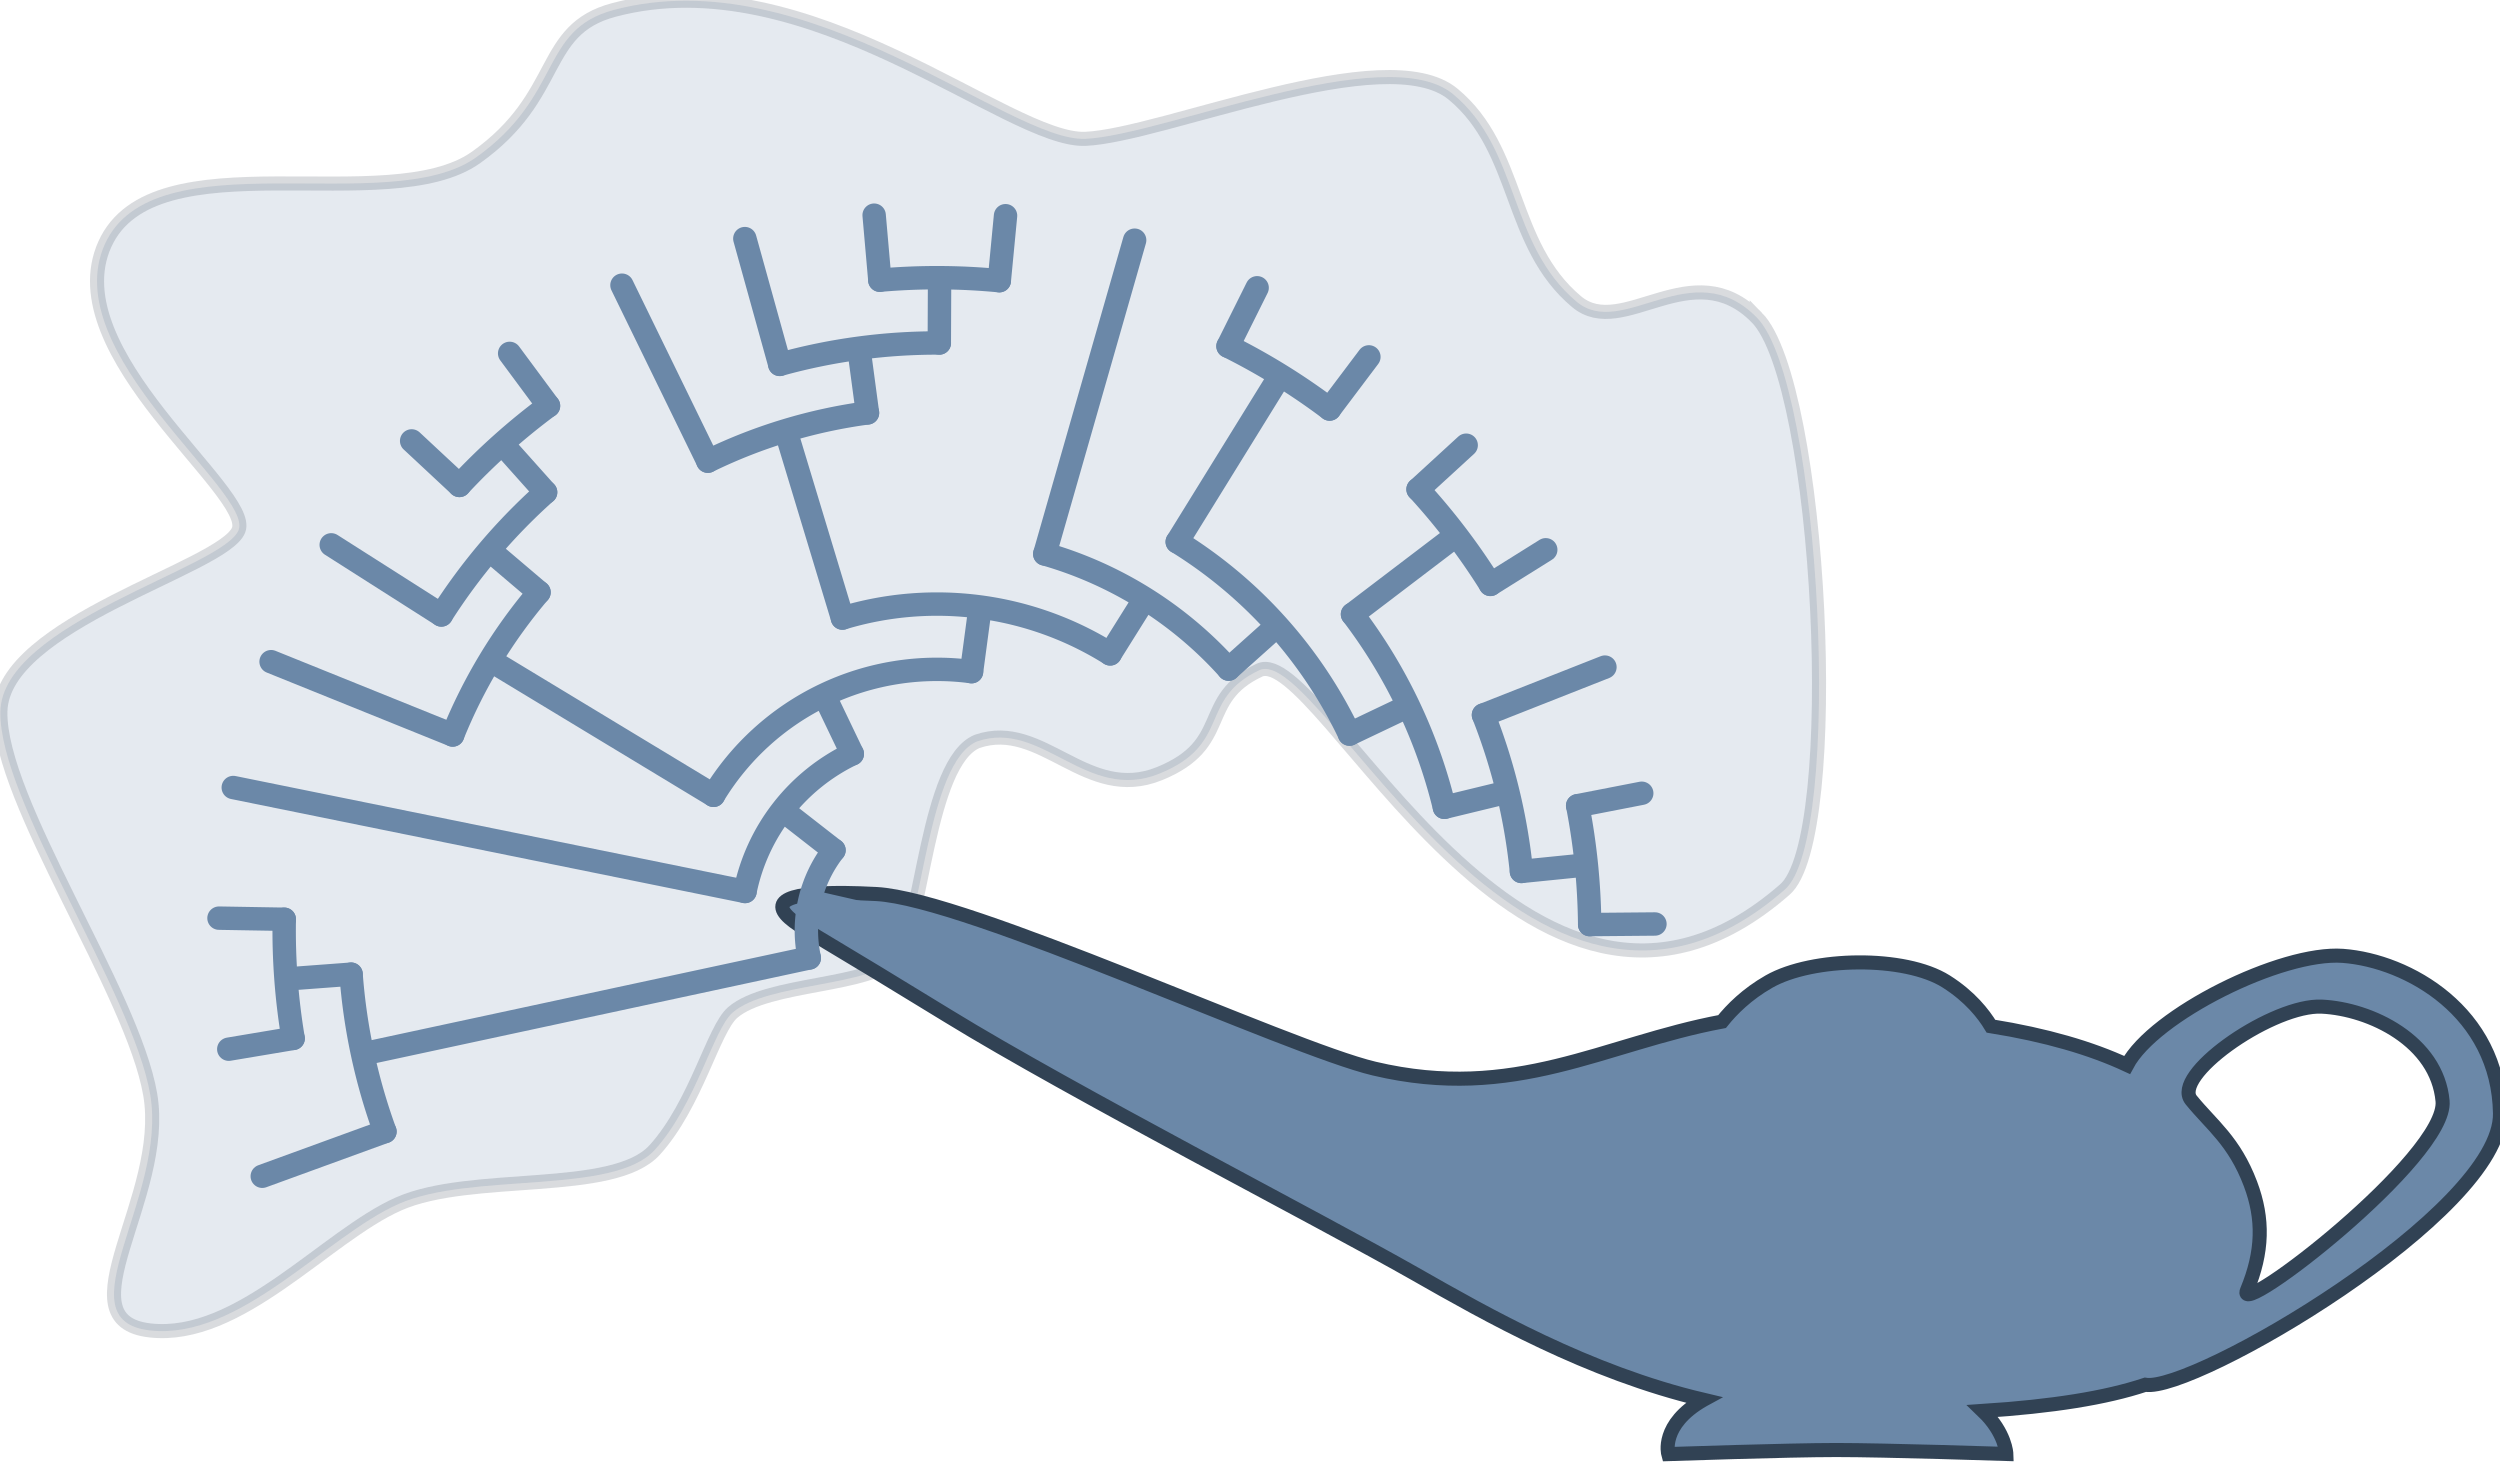<?xml version="1.0" encoding="UTF-8" standalone="no"?>
<!-- Created with Inkscape (http://www.inkscape.org/) -->

<svg
   xmlns:dc="http://purl.org/dc/elements/1.1/"
   xmlns:cc="http://creativecommons.org/ns#"
   xmlns:rdf="http://www.w3.org/1999/02/22-rdf-syntax-ns#"
   xmlns:svg="http://www.w3.org/2000/svg"
   xmlns="http://www.w3.org/2000/svg"
   xmlns:sodipodi="http://sodipodi.sourceforge.net/DTD/sodipodi-0.dtd"
   xmlns:inkscape="http://www.inkscape.org/namespaces/inkscape"
   width="150.26mm"
   height="87.976mm"
   viewBox="0 0 532.416 311.728"
   id="svg2"
   version="1.1"
   inkscape:version="0.91 r13725"
   sodipodi:docname="geny.svg">
  <defs
     id="defs4">
    <marker
       inkscape:stockid="Arrow1Mend"
       orient="auto"
       refY="0"
       refX="0"
       id="Arrow1Mend"
       style="overflow:visible"
       inkscape:isstock="true">
      <path
         id="path4620"
         d="M 0,0 5,-5 -12.5,0 5,5 0,0 Z"
         style="fill-rule:evenodd;stroke:#000000;stroke-width:1pt"
         transform="matrix(-0.4,0,0,-0.4,-4,0)"
         inkscape:connector-curvature="0" />
    </marker>
    <marker
       inkscape:stockid="Arrow1Lstart"
       orient="auto"
       refY="0"
       refX="0"
       id="Arrow1Lstart"
       style="overflow:visible"
       inkscape:isstock="true">
      <path
         id="path4611"
         d="M 0,0 5,-5 -12.5,0 5,5 0,0 Z"
         style="fill-rule:evenodd;stroke:#000000;stroke-width:1pt"
         transform="matrix(0.8,0,0,0.8,10,0)"
         inkscape:connector-curvature="0" />
    </marker>
  </defs>
  <sodipodi:namedview
     id="base"
     pagecolor="#ffffff"
     bordercolor="#666666"
     borderopacity="1.0"
     inkscape:pageopacity="0.0"
     inkscape:pageshadow="2"
     inkscape:zoom="0.98994949"
     inkscape:cx="354.01297"
     inkscape:cy="36.624363"
     inkscape:document-units="px"
     inkscape:current-layer="g4501"
     showgrid="false"
     inkscape:window-width="1873"
     inkscape:window-height="1056"
     inkscape:window-x="47"
     inkscape:window-y="24"
     inkscape:window-maximized="1"
     fit-margin-top="0"
     fit-margin-left="0"
     fit-margin-right="0"
     fit-margin-bottom="0" />
  <g
     inkscape:label="Calque 1"
     inkscape:groupmode="layer"
     id="layer1"
     transform="translate(-188.802,-93.337)">
    <g
       style="overflow:hidden"
       id="g4405"
       transform="matrix(-0.681,-0.393,-0.393,0.681,1060.695,250.242)">
      <g
         id="g4501">
        <path
           sodipodi:nodetypes="zszzsszzzzzzzszcsscz"
           inkscape:connector-curvature="0"
           id="path4505"
           d="m 605.08,218.07 c 24.023,-6.67 28.336,23.514 44.404,20.686 23.806,-4.19 33.843,-28.027 57.072,-31.966 23.229,-3.938 62.594,49.074 80.209,60.262 17.615,11.187 89.354,-4.93 128.056,33.576 14.842,14.767 0.316,26.972 12.404,53.322 12.088,26.351 78.602,38.57 75.307,70.636 -3.295,32.066 -68.479,38.01 -70.075,48.905 -1.597,10.895 42.988,53.756 31.299,74.847 -11.69,21.091 -68.996,47.837 -86.997,69.547 -18.001,21.71 -9.571,65.067 -31.874,55.351 -22.303,-9.715 -28.5,-45.926 -41.179,-63.315 -12.679,-17.389 -49.295,-31.069 -52.794,-47.375 -3.5,-16.306 2.592,-36.219 0.325,-42.762 -4.134,-11.935 -29.357,-24.853 -31.1,-35.356 -1.743,-10.503 19.477,-49.771 10.419,-61.393 -12.192,-13.971 -33.986,-0.263 -47.089,-17.072 -13.103,-16.809 1.085,-22.628 -9.43,-37.787 -10.515,-15.159 -122.953,67.901 -152.955,-19.586 -7.206,-19.783 59.978,-123.851 84.001,-130.521 z"
           style="opacity:0.174;fill:#6b88a8;fill-opacity:1;fill-rule:nonzero;stroke:#263341;stroke-width:3.815;stroke-linecap:round;stroke-linejoin:miter;stroke-miterlimit:10;stroke-dasharray:none;stroke-dashoffset:0;stroke-opacity:1" />
        <path
           style="opacity:1;fill:#6b88a8;fill-opacity:1;fill-rule:nonzero;stroke:#314254;stroke-width:3;stroke-linecap:round;stroke-linejoin:miter;stroke-miterlimit:10;stroke-dasharray:none;stroke-dashoffset:0;stroke-opacity:1"
           d="M 179.904 190.123 C 166.023 189.985 163.28 192.514 170.113 196.996 C 175.856 200.762 175.517 200.19 201.889 216.385 C 228.261 232.579 280.859 259.684 301.279 271.314 C 316.407 279.931 338.043 292.322 362.725 298.17 C 362.716 298.175 362.706 298.177 362.697 298.182 C 353.448 303.448 355.201 309.727 355.201 309.727 C 355.201 309.727 380.68 308.875 390.969 308.875 C 401.258 308.875 427.223 309.727 427.223 309.727 C 427.223 309.727 427.088 305.251 422.207 300.568 C 437.075 299.602 448.378 297.809 456.828 295 C 466.916 296.756 532.737 258.355 532.416 237.234 C 532.088 215.677 512.907 204.699 498.953 203.652 C 485.851 202.67 458.65 216.22 452.971 226.879 C 445.313 223.308 435.739 220.496 423.982 218.604 C 422.413 216 419.529 212.285 414.445 209.07 C 405.626 203.494 385.968 203.804 376.719 209.07 C 371.989 211.763 368.753 215.032 366.703 217.594 C 341.375 222.336 322.618 234.706 292.59 227.578 C 274.24 223.222 206.079 191.394 186.541 190.348 C 184.099 190.217 181.887 190.143 179.904 190.123 z M 493.439 214.463 C 493.786 214.449 494.122 214.449 494.447 214.465 C 504.851 214.962 519.018 221.824 520.182 234.59 C 521.267 246.499 475.769 281.471 478.492 274.928 C 481.925 266.68 482.055 259.659 479.25 252.213 C 475.805 243.067 470.971 239.693 466.637 234.354 C 462.437 229.181 482.71 214.898 493.439 214.463 z "
           transform="matrix(-1.101,-0.636,-0.636,1.101,1060.026,381.597)"
           id="path4136" />
        <g
           transform="matrix(0.125,0.149,0.149,-0.125,714.423,472.868)"
           id="container_1"
           style="stroke:#6b88a8;stroke-width:32.597;stroke-linecap:round;stroke-linejoin:round;stroke-miterlimit:4;stroke-dasharray:none;stroke-dashoffset:0;stroke-opacity:1">
          <g
             id="container_2"
             style="stroke:#6b88a8;stroke-width:32.597;stroke-linecap:round;stroke-linejoin:round;stroke-miterlimit:4;stroke-dasharray:none;stroke-dashoffset:0;stroke-opacity:1" />
          <g
             id="container_3"
             style="stroke:#6b88a8;stroke-width:32.597;stroke-linecap:round;stroke-linejoin:round;stroke-miterlimit:4;stroke-dasharray:none;stroke-dashoffset:0;stroke-opacity:1" />
          <g
             id="container_4"
             style="stroke:#6b88a8;stroke-width:32.597;stroke-linecap:round;stroke-linejoin:round;stroke-miterlimit:4;stroke-dasharray:none;stroke-dashoffset:0;stroke-opacity:1">
            <g
               id="I11"
               style="stroke:#6b88a8;stroke-width:32.597;stroke-linecap:round;stroke-linejoin:round;stroke-miterlimit:4;stroke-dasharray:none;stroke-dashoffset:0;stroke-opacity:1">
              <path
                 id="shape"
                 style="fill:none;stroke:#6b88a8;stroke-width:32.597;stroke-linecap:round;stroke-linejoin:round;stroke-miterlimit:4;stroke-dasharray:none;stroke-dashoffset:0;stroke-opacity:1"
                 d="m -713.924,562.813 214.177,-168.844 M -762.428,495.126 m 0,0 a 909.091,909.091 0 0 0 102.997,130.65"
                 inkscape:connector-curvature="0" />
            </g>
            <g
               id="I29"
               style="stroke:#6b88a8;stroke-width:32.597;stroke-linecap:round;stroke-linejoin:round;stroke-miterlimit:4;stroke-dasharray:none;stroke-dashoffset:0;stroke-opacity:1">
              <path
                 id="shape_1"
                 style="fill:none;stroke:#6b88a8;stroke-width:32.597;stroke-linecap:round;stroke-linejoin:round;stroke-miterlimit:4;stroke-dasharray:none;stroke-dashoffset:0;stroke-opacity:1"
                 d="m -258.819,965.926 23.529,-87.811"
                 inkscape:connector-curvature="0" />
            </g>
            <g
               id="I37"
               style="stroke:#6b88a8;stroke-width:32.597;stroke-linecap:round;stroke-linejoin:round;stroke-miterlimit:4;stroke-dasharray:none;stroke-dashoffset:0;stroke-opacity:1">
              <path
                 id="shape_2"
                 style="fill:none;stroke:#6b88a8;stroke-width:32.597;stroke-linecap:round;stroke-linejoin:round;stroke-miterlimit:4;stroke-dasharray:none;stroke-dashoffset:0;stroke-opacity:1"
                 d="M 608.761,793.353 498.078,649.107"
                 inkscape:connector-curvature="0" />
            </g>
            <g
               id="I12"
               style="stroke:#6b88a8;stroke-width:32.597;stroke-linecap:round;stroke-linejoin:round;stroke-miterlimit:4;stroke-dasharray:none;stroke-dashoffset:0;stroke-opacity:1">
              <path
                 id="shape_3"
                 style="fill:none;stroke:#6b88a8;stroke-width:32.597;stroke-linecap:round;stroke-linejoin:round;stroke-miterlimit:4;stroke-dasharray:none;stroke-dashoffset:0;stroke-opacity:1"
                 d="m -725.374,688.355 65.943,-62.578"
                 inkscape:connector-curvature="0" />
            </g>
            <g
               id="I31"
               style="stroke:#6b88a8;stroke-width:32.597;stroke-linecap:round;stroke-linejoin:round;stroke-miterlimit:4;stroke-dasharray:none;stroke-dashoffset:0;stroke-opacity:1">
              <path
                 id="shape_4"
                 style="fill:none;stroke:#6b88a8;stroke-width:32.597;stroke-linecap:round;stroke-linejoin:round;stroke-miterlimit:4;stroke-dasharray:none;stroke-dashoffset:0;stroke-opacity:1"
                 d="M 455.836,566.692 227.918,283.346 m 131.589,348.857 m 0,0 a 727.273,727.273 0 0 0 180.963,-145.563"
                 inkscape:connector-curvature="0" />
            </g>
            <g
               id="I36"
               style="stroke:#6b88a8;stroke-width:32.597;stroke-linecap:round;stroke-linejoin:round;stroke-miterlimit:4;stroke-dasharray:none;stroke-dashoffset:0;stroke-opacity:1">
              <path
                 id="shape_5"
                 style="fill:none;stroke:#6b88a8;stroke-width:32.597;stroke-linecap:round;stroke-linejoin:round;stroke-miterlimit:4;stroke-dasharray:none;stroke-dashoffset:0;stroke-opacity:1"
                 d="M 284.015,958.82 258.196,871.654"
                 inkscape:connector-curvature="0" />
            </g>
            <g
               id="I17"
               style="stroke:#6b88a8;stroke-width:32.597;stroke-linecap:round;stroke-linejoin:round;stroke-miterlimit:4;stroke-dasharray:none;stroke-dashoffset:0;stroke-opacity:1">
              <path
                 id="shape_6"
                 style="fill:none;stroke:#6b88a8;stroke-width:32.597;stroke-linecap:round;stroke-linejoin:round;stroke-miterlimit:4;stroke-dasharray:none;stroke-dashoffset:0;stroke-opacity:1"
                 d="m -987.688,-156.434 89.79,14.221"
                 inkscape:connector-curvature="0" />
            </g>
            <g
               id="I22"
               style="stroke:#6b88a8;stroke-width:32.597;stroke-linecap:round;stroke-linejoin:round;stroke-miterlimit:4;stroke-dasharray:none;stroke-dashoffset:0;stroke-opacity:1">
              <path
                 id="shape_7"
                 style="fill:none;stroke:#6b88a8;stroke-width:32.597;stroke-linecap:round;stroke-linejoin:round;stroke-miterlimit:4;stroke-dasharray:none;stroke-dashoffset:0;stroke-opacity:1"
                 d="m -978.148,207.912 88.923,-18.901"
                 inkscape:connector-curvature="0" />
            </g>
            <g
               id="I5"
               style="stroke:#6b88a8;stroke-width:32.597;stroke-linecap:round;stroke-linejoin:round;stroke-miterlimit:4;stroke-dasharray:none;stroke-dashoffset:0;stroke-opacity:1">
              <path
                 id="shape_8"
                 style="fill:none;stroke:#6b88a8;stroke-width:32.597;stroke-linecap:round;stroke-linejoin:round;stroke-miterlimit:4;stroke-dasharray:none;stroke-dashoffset:0;stroke-opacity:1"
                 d="M 144.705,231.172 96.47,154.115 m -69.904,117.315 m 0,0 A 272.727,272.727 0 0 0 232.538,142.5"
                 inkscape:connector-curvature="0" />
            </g>
            <g
               id="I6"
               style="stroke:#6b88a8;stroke-width:32.597;stroke-linecap:round;stroke-linejoin:round;stroke-miterlimit:4;stroke-dasharray:none;stroke-dashoffset:0;stroke-opacity:1">
              <path
                 id="shape_9"
                 style="fill:none;stroke:#6b88a8;stroke-width:32.597;stroke-linecap:round;stroke-linejoin:round;stroke-miterlimit:4;stroke-dasharray:none;stroke-dashoffset:0;stroke-opacity:1"
                 d="M 852.64,522.499 232.538,142.5"
                 inkscape:connector-curvature="0" />
            </g>
            <g
               id="I16"
               style="stroke:#6b88a8;stroke-width:32.597;stroke-linecap:round;stroke-linejoin:round;stroke-miterlimit:4;stroke-dasharray:none;stroke-dashoffset:0;stroke-opacity:1">
              <path
                 id="shape_10"
                 style="fill:none;stroke:#6b88a8;stroke-width:32.597;stroke-linecap:round;stroke-linejoin:round;stroke-miterlimit:4;stroke-dasharray:none;stroke-dashoffset:0;stroke-opacity:1"
                 d="m -881.119,-223.776 88.112,22.378 m -63.94,-102.063 m 0,0 a 909.091,909.091 0 0 0 -40.952,161.248"
                 inkscape:connector-curvature="0" />
            </g>
            <g
               id="I20"
               style="stroke:#6b88a8;stroke-width:32.597;stroke-linecap:round;stroke-linejoin:round;stroke-miterlimit:4;stroke-dasharray:none;stroke-dashoffset:0;stroke-opacity:1">
              <path
                 id="shape_11"
                 style="fill:none;stroke:#6b88a8;stroke-width:32.597;stroke-linecap:round;stroke-linejoin:round;stroke-miterlimit:4;stroke-dasharray:none;stroke-dashoffset:0;stroke-opacity:1"
                 d="m -868.2,269.583 173.64,-53.917 m -194.665,-26.656 m 0,0 a 909.091,909.091 0 0 0 49.335,158.883"
                 inkscape:connector-curvature="0" />
            </g>
            <g
               id="I0"
               style="stroke:#6b88a8;stroke-width:32.597;stroke-linecap:round;stroke-linejoin:round;stroke-miterlimit:4;stroke-dasharray:none;stroke-dashoffset:0;stroke-opacity:1">
              <path
                 id="shape_12"
                 style="fill:none;stroke:#6b88a8;stroke-width:32.597;stroke-linecap:round;stroke-linejoin:round;stroke-miterlimit:4;stroke-dasharray:none;stroke-dashoffset:0;stroke-opacity:1"
                 d="M 810.466,112.101 180.104,24.911 M 787.463,222.088 m 0,0 A 818.182,818.182 0 0 0 818.182,0"
                 inkscape:connector-curvature="0" />
            </g>
            <g
               id="I26"
               style="stroke:#6b88a8;stroke-width:32.597;stroke-linecap:round;stroke-linejoin:round;stroke-miterlimit:4;stroke-dasharray:none;stroke-dashoffset:0;stroke-opacity:1">
              <path
                 id="shape_13"
                 style="fill:none;stroke:#6b88a8;stroke-width:32.597;stroke-linecap:round;stroke-linejoin:round;stroke-miterlimit:4;stroke-dasharray:none;stroke-dashoffset:0;stroke-opacity:1"
                 d="m -175.344,799.172 19.483,-88.797 m -127.325,57.236 m 0,0 a 818.182,818.182 0 0 0 218.993,48.049"
                 inkscape:connector-curvature="0" />
            </g>
            <g
               id="I33"
               style="stroke:#6b88a8;stroke-width:32.597;stroke-linecap:round;stroke-linejoin:round;stroke-miterlimit:4;stroke-dasharray:none;stroke-dashoffset:0;stroke-opacity:1">
              <path
                 id="shape_14"
                 style="fill:none;stroke:#6b88a8;stroke-width:32.597;stroke-linecap:round;stroke-linejoin:round;stroke-miterlimit:4;stroke-dasharray:none;stroke-dashoffset:0;stroke-opacity:1"
                 d="m 404.445,711.229 -44.938,-79.025 m -56.323,127.732 m 0,0 A 818.182,818.182 0 0 0 498.078,649.107"
                 inkscape:connector-curvature="0" />
            </g>
            <g
               id="I8"
               style="stroke:#6b88a8;stroke-width:32.597;stroke-linecap:round;stroke-linejoin:round;stroke-miterlimit:4;stroke-dasharray:none;stroke-dashoffset:0;stroke-opacity:1">
              <path
                 id="shape_15"
                 style="fill:none;stroke:#6b88a8;stroke-width:32.597;stroke-linecap:round;stroke-linejoin:round;stroke-miterlimit:4;stroke-dasharray:none;stroke-dashoffset:0;stroke-opacity:1"
                 d="m -210.82,402.699 42.164,-80.54 m -189.912,-42.802 m 0,0 a 454.545,454.545 0 0 0 333.294,174.485"
                 inkscape:connector-curvature="0" />
            </g>
            <g
               id="I32"
               style="stroke:#6b88a8;stroke-width:32.597;stroke-linecap:round;stroke-linejoin:round;stroke-miterlimit:4;stroke-dasharray:none;stroke-dashoffset:0;stroke-opacity:1">
              <path
                 id="shape_16"
                 style="fill:none;stroke:#6b88a8;stroke-width:32.597;stroke-linecap:round;stroke-linejoin:round;stroke-miterlimit:4;stroke-dasharray:none;stroke-dashoffset:0;stroke-opacity:1"
                 d="M 743.145,669.131 540.469,486.64"
                 inkscape:connector-curvature="0" />
            </g>
            <g
               id="I2"
               style="stroke:#6b88a8;stroke-width:32.597;stroke-linecap:round;stroke-linejoin:round;stroke-miterlimit:4;stroke-dasharray:none;stroke-dashoffset:0;stroke-opacity:1">
              <path
                 id="shape_17"
                 style="fill:none;stroke:#6b88a8;stroke-width:32.597;stroke-linecap:round;stroke-linejoin:round;stroke-miterlimit:4;stroke-dasharray:none;stroke-dashoffset:0;stroke-opacity:1"
                 d="M 983.255,182.236 893.868,165.669"
                 inkscape:connector-curvature="0" />
            </g>
            <g
               id="I18"
               style="stroke:#6b88a8;stroke-width:32.597;stroke-linecap:round;stroke-linejoin:round;stroke-miterlimit:4;stroke-dasharray:none;stroke-dashoffset:0;stroke-opacity:1">
              <path
                 id="shape_18"
                 style="fill:none;stroke:#6b88a8;stroke-width:32.597;stroke-linecap:round;stroke-linejoin:round;stroke-miterlimit:4;stroke-dasharray:none;stroke-dashoffset:0;stroke-opacity:1"
                 d="m -942.641,-333.807 85.695,30.346"
                 inkscape:connector-curvature="0" />
            </g>
            <g
               id="I35"
               style="stroke:#6b88a8;stroke-width:32.597;stroke-linecap:round;stroke-linejoin:round;stroke-miterlimit:4;stroke-dasharray:none;stroke-dashoffset:0;stroke-opacity:1">
              <path
                 id="shape_19"
                 style="fill:none;stroke:#6b88a8;stroke-width:32.597;stroke-linecap:round;stroke-linejoin:round;stroke-miterlimit:4;stroke-dasharray:none;stroke-dashoffset:0;stroke-opacity:1"
                 d="M 453.99,891.007 412.719,810.006"
                 inkscape:connector-curvature="0" />
            </g>
            <g
               id="I28"
               style="stroke:#6b88a8;stroke-width:32.597;stroke-linecap:round;stroke-linejoin:round;stroke-miterlimit:4;stroke-dasharray:none;stroke-dashoffset:0;stroke-opacity:1">
              <path
                 id="shape_20"
                 style="fill:none;stroke:#6b88a8;stroke-width:32.597;stroke-linecap:round;stroke-linejoin:round;stroke-miterlimit:4;stroke-dasharray:none;stroke-dashoffset:0;stroke-opacity:1"
                 d="m -314.652,852.901 31.465,-85.29 m -108.187,52.921 m 0,0 a 909.091,909.091 0 0 0 156.084,57.582"
                 inkscape:connector-curvature="0" />
            </g>
            <g
               id="I10"
               style="stroke:#6b88a8;stroke-width:32.597;stroke-linecap:round;stroke-linejoin:round;stroke-miterlimit:4;stroke-dasharray:none;stroke-dashoffset:0;stroke-opacity:1">
              <path
                 id="shape_21"
                 style="fill:none;stroke:#6b88a8;stroke-width:32.597;stroke-linecap:round;stroke-linejoin:round;stroke-miterlimit:4;stroke-dasharray:none;stroke-dashoffset:0;stroke-opacity:1"
                 d="m -590.674,236.776 84.382,-33.825 M -633.5,60.302 m 0,0 a 636.364,636.364 0 0 0 133.753,333.667"
                 inkscape:connector-curvature="0" />
            </g>
            <g
               id="I30"
               style="stroke:#6b88a8;stroke-width:32.597;stroke-linecap:round;stroke-linejoin:round;stroke-miterlimit:4;stroke-dasharray:none;stroke-dashoffset:0;stroke-opacity:1">
              <path
                 id="shape_22"
                 style="fill:none;stroke:#6b88a8;stroke-width:32.597;stroke-linecap:round;stroke-linejoin:round;stroke-miterlimit:4;stroke-dasharray:none;stroke-dashoffset:0;stroke-opacity:1"
                 d="m -430.511,902.585 39.137,-82.053"
                 inkscape:connector-curvature="0" />
            </g>
            <g
               id="I7"
               style="stroke:#6b88a8;stroke-width:32.597;stroke-linecap:round;stroke-linejoin:round;stroke-miterlimit:4;stroke-dasharray:none;stroke-dashoffset:0;stroke-opacity:1">
              <path
                 id="shape_23"
                 style="fill:none;stroke:#6b88a8;stroke-width:32.597;stroke-linecap:round;stroke-linejoin:round;stroke-miterlimit:4;stroke-dasharray:none;stroke-dashoffset:0;stroke-opacity:1"
                 d="m 35.421,361.907 -8.855,-90.477 m -195.221,50.729 m 0,0 a 363.636,363.636 0 0 0 396.574,-38.813"
                 inkscape:connector-curvature="0" />
            </g>
            <g
               id="I4"
               style="stroke:#6b88a8;stroke-width:32.597;stroke-linecap:round;stroke-linejoin:round;stroke-miterlimit:4;stroke-dasharray:none;stroke-dashoffset:0;stroke-opacity:1">
              <path
                 id="shape_24"
                 style="fill:none;stroke:#6b88a8;stroke-width:32.597;stroke-linecap:round;stroke-linejoin:round;stroke-miterlimit:4;stroke-dasharray:none;stroke-dashoffset:0;stroke-opacity:1"
                 d="M 1000,0 818.182,0"
                 inkscape:connector-curvature="0" />
            </g>
            <g
               id="I13"
               style="stroke:#6b88a8;stroke-width:32.597;stroke-linecap:round;stroke-linejoin:round;stroke-miterlimit:4;stroke-dasharray:none;stroke-dashoffset:0;stroke-opacity:1">
              <path
                 id="shape_25"
                 style="fill:none;stroke:#6b88a8;stroke-width:32.597;stroke-linecap:round;stroke-linejoin:round;stroke-miterlimit:4;stroke-dasharray:none;stroke-dashoffset:0;stroke-opacity:1"
                 d="m -838.671,544.639 76.243,-49.513"
                 inkscape:connector-curvature="0" />
            </g>
            <g
               id="I34"
               style="stroke:#6b88a8;stroke-width:32.597;stroke-linecap:round;stroke-linejoin:round;stroke-miterlimit:4;stroke-dasharray:none;stroke-dashoffset:0;stroke-opacity:1">
              <path
                 id="shape_26"
                 style="fill:none;stroke:#6b88a8;stroke-width:32.597;stroke-linecap:round;stroke-linejoin:round;stroke-miterlimit:4;stroke-dasharray:none;stroke-dashoffset:0;stroke-opacity:1"
                 d="M 336.87,844.372 303.183,759.935 M 258.196,871.654 m 0,0 a 909.091,909.091 0 0 0 154.523,-61.648"
                 inkscape:connector-curvature="0" />
            </g>
            <g
               id="I27"
               style="stroke:#6b88a8;stroke-width:32.597;stroke-linecap:round;stroke-linejoin:round;stroke-miterlimit:4;stroke-dasharray:none;stroke-dashoffset:0;stroke-opacity:1">
              <path
                 id="shape_27"
                 style="fill:none;stroke:#6b88a8;stroke-width:32.597;stroke-linecap:round;stroke-linejoin:round;stroke-miterlimit:4;stroke-dasharray:none;stroke-dashoffset:0;stroke-opacity:1"
                 d="m -78.459,996.917 14.265,-181.258"
                 inkscape:connector-curvature="0" />
            </g>
            <g
               id="I19"
               style="stroke:#6b88a8;stroke-width:32.597;stroke-linecap:round;stroke-linejoin:round;stroke-miterlimit:4;stroke-dasharray:none;stroke-dashoffset:0;stroke-opacity:1">
              <path
                 id="shape_28"
                 style="fill:none;stroke:#6b88a8;stroke-width:32.597;stroke-linecap:round;stroke-linejoin:round;stroke-miterlimit:4;stroke-dasharray:none;stroke-dashoffset:0;stroke-opacity:1"
                 d="m -999.657,26.177 181.756,-4.759"
                 inkscape:connector-curvature="0" />
            </g>
            <g
               id="I24"
               style="stroke:#6b88a8;stroke-width:32.597;stroke-linecap:round;stroke-linejoin:round;stroke-miterlimit:4;stroke-dasharray:none;stroke-dashoffset:0;stroke-opacity:1">
              <path
                 id="shape_29"
                 style="fill:none;stroke:#6b88a8;stroke-width:32.597;stroke-linecap:round;stroke-linejoin:round;stroke-miterlimit:4;stroke-dasharray:none;stroke-dashoffset:0;stroke-opacity:1"
                 d="M -40.439,726.148 -25.274,453.842 M -155.861,710.375 m 0,0 a 727.273,727.273 0 0 0 231.882,12.913"
                 inkscape:connector-curvature="0" />
            </g>
            <g
               id="I15"
               style="stroke:#6b88a8;stroke-width:32.597;stroke-linecap:round;stroke-linejoin:round;stroke-miterlimit:4;stroke-dasharray:none;stroke-dashoffset:0;stroke-opacity:1">
              <path
                 id="shape_30"
                 style="fill:none;stroke:#6b88a8;stroke-width:32.597;stroke-linecap:round;stroke-linejoin:round;stroke-miterlimit:4;stroke-dasharray:none;stroke-dashoffset:0;stroke-opacity:1"
                 d="m -813.123,-90.847 90.347,10.094 m -70.231,-120.645 m 0,0 a 818.182,818.182 0 0 0 -24.894,222.816"
                 inkscape:connector-curvature="0" />
            </g>
            <g
               id="I9"
               style="stroke:#6b88a8;stroke-width:32.597;stroke-linecap:round;stroke-linejoin:round;stroke-miterlimit:4;stroke-dasharray:none;stroke-dashoffset:0;stroke-opacity:1">
              <path
                 id="shape_31"
                 style="fill:none;stroke:#6b88a8;stroke-width:32.597;stroke-linecap:round;stroke-linejoin:round;stroke-miterlimit:4;stroke-dasharray:none;stroke-dashoffset:0;stroke-opacity:1"
                 d="m -430.282,335.229 71.714,-55.871 m -147.724,-76.407 m 0,0 A 545.455,545.455 0 0 0 -320.61,441.282"
                 inkscape:connector-curvature="0" />
            </g>
            <g
               id="I21"
               style="stroke:#6b88a8;stroke-width:32.597;stroke-linecap:round;stroke-linejoin:round;stroke-miterlimit:4;stroke-dasharray:none;stroke-dashoffset:0;stroke-opacity:1">
              <path
                 id="shape_32"
                 style="fill:none;stroke:#6b88a8;stroke-width:32.597;stroke-linecap:round;stroke-linejoin:round;stroke-miterlimit:4;stroke-dasharray:none;stroke-dashoffset:0;stroke-opacity:1"
                 d="m -923.88,382.683 83.989,-34.789"
                 inkscape:connector-curvature="0" />
            </g>
            <g
               id="I3"
               style="stroke:#6b88a8;stroke-width:32.597;stroke-linecap:round;stroke-linejoin:round;stroke-miterlimit:4;stroke-dasharray:none;stroke-dashoffset:0;stroke-opacity:1">
              <path
                 id="shape_33"
                 style="fill:none;stroke:#6b88a8;stroke-width:32.597;stroke-linecap:round;stroke-linejoin:round;stroke-miterlimit:4;stroke-dasharray:none;stroke-dashoffset:0;stroke-opacity:1"
                 d="m 933.58,358.368 -84.871,-32.579"
                 inkscape:connector-curvature="0" />
            </g>
            <g
               id="I14"
               style="stroke:#6b88a8;stroke-width:32.597;stroke-linecap:round;stroke-linejoin:round;stroke-miterlimit:4;stroke-dasharray:none;stroke-dashoffset:0;stroke-opacity:1">
              <path
                 id="shape_34"
                 style="fill:none;stroke:#6b88a8;stroke-width:32.597;stroke-linecap:round;stroke-linejoin:round;stroke-miterlimit:4;stroke-dasharray:none;stroke-dashoffset:0;stroke-opacity:1"
                 d="m -724,68.916 90.5,-8.615 m -89.276,-141.055 m 0,0 a 727.273,727.273 0 0 0 28.216,296.42"
                 inkscape:connector-curvature="0" />
            </g>
            <g
               id="I25"
               style="stroke:#6b88a8;stroke-width:32.597;stroke-linecap:round;stroke-linejoin:round;stroke-miterlimit:4;stroke-dasharray:none;stroke-dashoffset:0;stroke-opacity:1">
              <path
                 id="shape_35"
                 style="fill:none;stroke:#6b88a8;stroke-width:32.597;stroke-linecap:round;stroke-linejoin:round;stroke-miterlimit:4;stroke-dasharray:none;stroke-dashoffset:0;stroke-opacity:1"
                 d="M 104.528,994.522 76.021,723.289"
                 inkscape:connector-curvature="0" />
            </g>
            <g
               id="I23"
               style="stroke:#6b88a8;stroke-width:32.597;stroke-linecap:round;stroke-linejoin:round;stroke-miterlimit:4;stroke-dasharray:none;stroke-dashoffset:0;stroke-opacity:1">
              <path
                 id="shape_36"
                 style="fill:none;stroke:#6b88a8;stroke-width:32.597;stroke-linecap:round;stroke-linejoin:round;stroke-miterlimit:4;stroke-dasharray:none;stroke-dashoffset:0;stroke-opacity:1"
                 d="M -587.785,809.017 -320.61,441.282"
                 inkscape:connector-curvature="0" />
            </g>
            <g
               id="I1"
               style="stroke:#6b88a8;stroke-width:32.597;stroke-linecap:round;stroke-linejoin:round;stroke-miterlimit:4;stroke-dasharray:none;stroke-dashoffset:0;stroke-opacity:1">
              <path
                 id="shape_37"
                 style="fill:none;stroke:#6b88a8;stroke-width:32.597;stroke-linecap:round;stroke-linejoin:round;stroke-miterlimit:4;stroke-dasharray:none;stroke-dashoffset:0;stroke-opacity:1"
                 d="m 874.959,246.764 -87.496,-24.676 m 61.246,103.701 m 0,0 A 909.091,909.091 0 0 0 893.868,165.669"
                 inkscape:connector-curvature="0" />
            </g>
            <g
               id="NR0"
               style="stroke:#6b88a8;stroke-width:32.597;stroke-linecap:round;stroke-linejoin:round;stroke-miterlimit:4;stroke-dasharray:none;stroke-dashoffset:0;stroke-opacity:1">
              <path
                 id="shape_38"
                 style="fill:none;stroke:#6b88a8;stroke-width:32.597;stroke-linecap:round;stroke-linejoin:round;stroke-miterlimit:4;stroke-dasharray:none;stroke-dashoffset:0;stroke-opacity:1"
                 d="M 152.632,98.799 76.316,49.4 M 96.47,154.115 m 0,0 A 181.818,181.818 0 0 0 180.104,24.911"
                 inkscape:connector-curvature="0" />
            </g>
          </g>
          <g
             id="container_5"
             style="stroke:#6b88a8;stroke-width:32.597;stroke-linecap:round;stroke-linejoin:round;stroke-miterlimit:4;stroke-dasharray:none;stroke-dashoffset:0;stroke-opacity:1" />
          <g
             id="container_6"
             style="stroke:#6b88a8;stroke-width:32.597;stroke-linecap:round;stroke-linejoin:round;stroke-miterlimit:4;stroke-dasharray:none;stroke-dashoffset:0;stroke-opacity:1" />
          <g
             id="container_7"
             style="stroke:#6b88a8;stroke-width:32.597;stroke-linecap:round;stroke-linejoin:round;stroke-miterlimit:4;stroke-dasharray:none;stroke-dashoffset:0;stroke-opacity:1" />
          <g
             id="container_8"
             style="stroke:#6b88a8;stroke-width:32.597;stroke-linecap:round;stroke-linejoin:round;stroke-miterlimit:4;stroke-dasharray:none;stroke-dashoffset:0;stroke-opacity:1" />
          <g
             id="container_9"
             style="stroke:#6b88a8;stroke-width:32.597;stroke-linecap:round;stroke-linejoin:round;stroke-miterlimit:4;stroke-dasharray:none;stroke-dashoffset:0;stroke-opacity:1" />
        </g>
        <g
           transform="matrix(-0.5,-0.866,-0.866,0.5,1152.858,716.259)"
           id="container_10"
           style="stroke:#6b88a8;stroke-width:6.359;stroke-linecap:round;stroke-linejoin:round;stroke-miterlimit:4;stroke-dasharray:none;stroke-dashoffset:0;stroke-opacity:1" />
      </g>
    </g>
  </g>
</svg>
